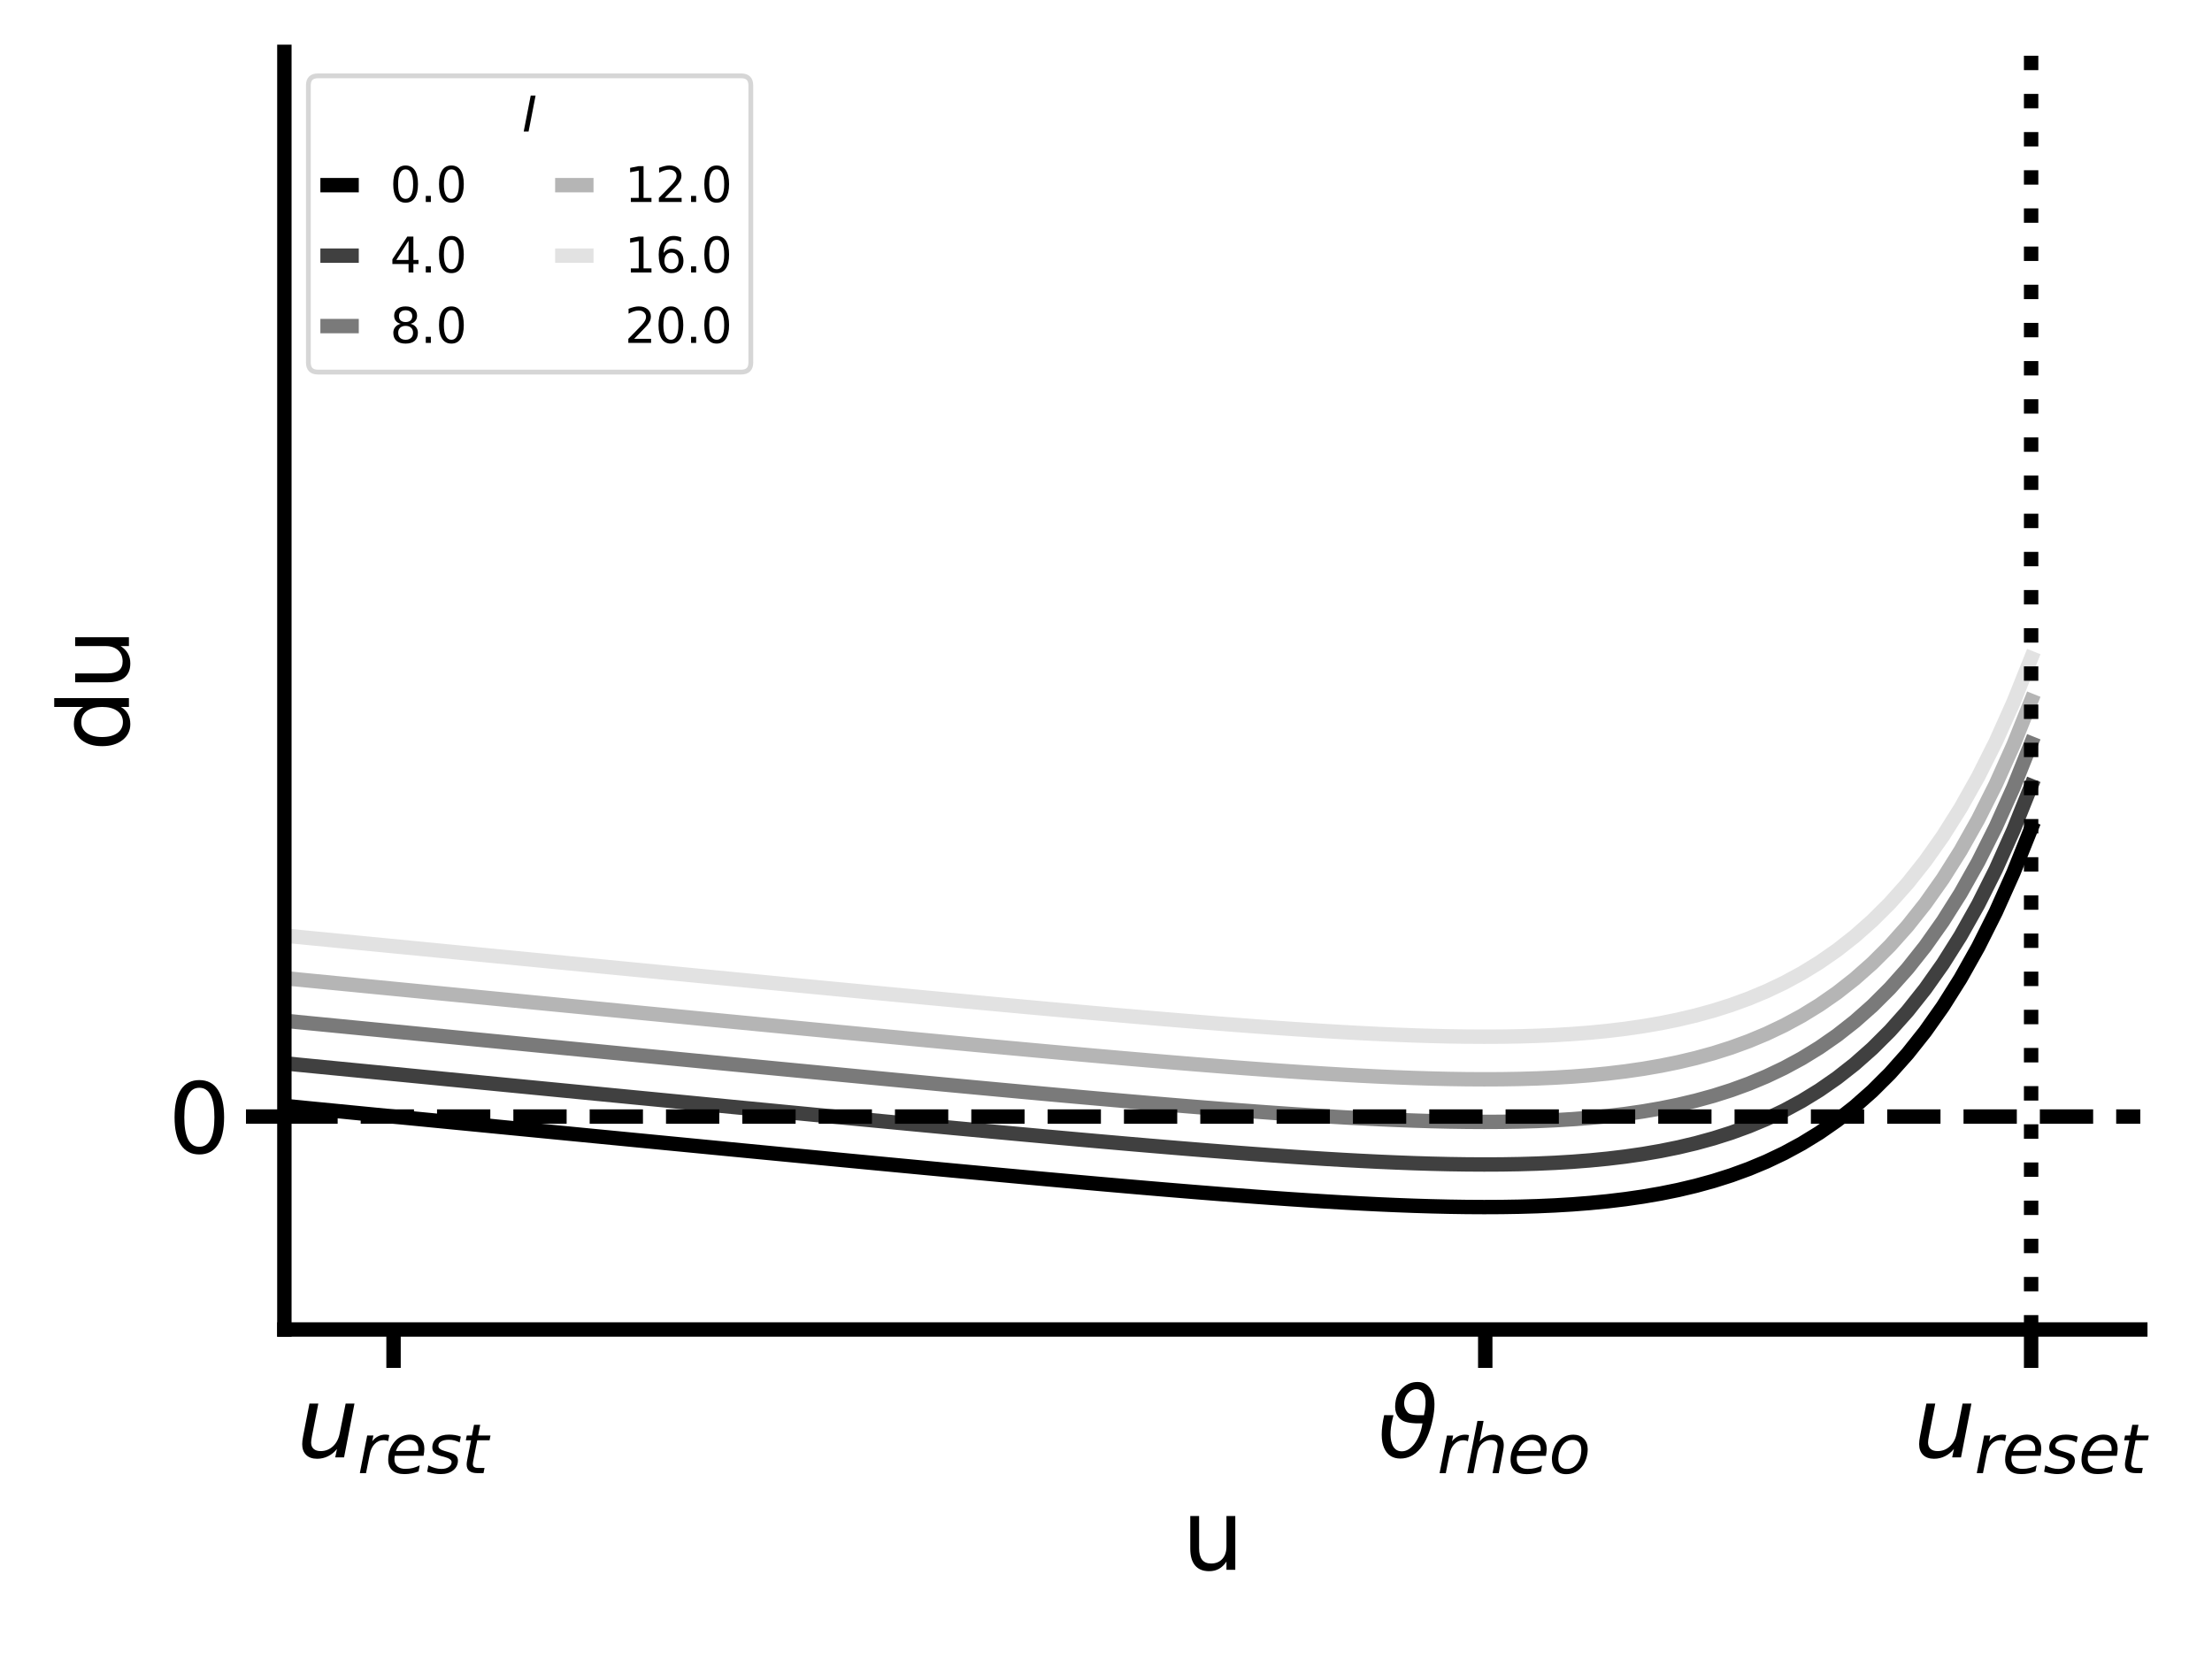 <?xml version="1.0" encoding="utf-8" standalone="no"?>
<!DOCTYPE svg PUBLIC "-//W3C//DTD SVG 1.1//EN"
  "http://www.w3.org/Graphics/SVG/1.1/DTD/svg11.dtd">
<svg height="345.6pt" version="1.1" viewBox="0 0 460.8 345.6" width="460.8pt" xmlns="http://www.w3.org/2000/svg" xmlns:xlink="http://www.w3.org/1999/xlink">
 <defs>
  <style type="text/css">*{stroke-linecap:butt;stroke-linejoin:round;}</style>
 </defs>
 <g id="figure_1">
  <g id="patch_1">
   <path d="M 0 345.6 
L 460.8 345.6 
L 460.8 0 
L 0 0 
z
" style="fill:#ffffff;"/>
  </g>
  <g id="axes_1">
   <g id="patch_2">
    <path d="M 59.24 276.964 
L 445.862 276.964 
L 445.862 10.8 
L 59.24 10.8 
z
" style="fill:#ffffff;"/>
   </g>
   <g id="matplotlib.axis_1">
    <g id="xtick_1">
     <g id="line2d_1">
      <defs>
       <path d="M 0 0 
L 0 8 
" id="m5dfdd6f90d" style="stroke:#000000;stroke-width:3;"/>
      </defs>
      <g>
       <use style="stroke:#000000;stroke-width:3;" x="81.982" xlink:href="#m5dfdd6f90d" y="276.964"/>
      </g>
     </g>
     <g id="text_1">
      <!-- $u_{rest}$ -->
      <g transform="translate(61.782 303.661)scale(0.2 -0.2)">
       <defs>
        <path d="M 428 1388 
L 838 3500 
L 1416 3500 
L 1006 1409 
Q 975 1256 961 1147 
Q 947 1038 947 966 
Q 947 700 1109 554 
Q 1272 409 1569 409 
Q 2031 409 2368 721 
Q 2706 1034 2809 1563 
L 3194 3500 
L 3769 3500 
L 3091 0 
L 2516 0 
L 2631 550 
Q 2388 244 2052 76 
Q 1716 -91 1338 -91 
Q 878 -91 622 161 
Q 366 413 366 863 
Q 366 956 381 1097 
Q 397 1238 428 1388 
z
" id="DejaVuSans-Oblique-75" transform="scale(0.016)"/>
        <path d="M 2853 2969 
Q 2766 3016 2653 3041 
Q 2541 3066 2413 3066 
Q 1953 3066 1609 2717 
Q 1266 2369 1153 1784 
L 800 0 
L 225 0 
L 909 3500 
L 1484 3500 
L 1375 2956 
Q 1603 3259 1920 3421 
Q 2238 3584 2597 3584 
Q 2691 3584 2781 3573 
Q 2872 3563 2963 3538 
L 2853 2969 
z
" id="DejaVuSans-Oblique-72" transform="scale(0.016)"/>
        <path d="M 3078 2063 
Q 3088 2113 3092 2166 
Q 3097 2219 3097 2272 
Q 3097 2653 2873 2875 
Q 2650 3097 2266 3097 
Q 1838 3097 1509 2826 
Q 1181 2556 1013 2059 
L 3078 2063 
z
M 3578 1613 
L 903 1613 
Q 884 1494 878 1425 
Q 872 1356 872 1306 
Q 872 872 1139 634 
Q 1406 397 1894 397 
Q 2269 397 2603 481 
Q 2938 566 3225 728 
L 3116 159 
Q 2806 34 2476 -28 
Q 2147 -91 1806 -91 
Q 1078 -91 686 257 
Q 294 606 294 1247 
Q 294 1794 489 2264 
Q 684 2734 1063 3103 
Q 1306 3334 1642 3459 
Q 1978 3584 2356 3584 
Q 2950 3584 3301 3228 
Q 3653 2872 3653 2272 
Q 3653 2128 3634 1964 
Q 3616 1800 3578 1613 
z
" id="DejaVuSans-Oblique-65" transform="scale(0.016)"/>
        <path d="M 3200 3397 
L 3091 2853 
Q 2863 2978 2609 3040 
Q 2356 3103 2088 3103 
Q 1634 3103 1373 2948 
Q 1113 2794 1113 2528 
Q 1113 2219 1719 2053 
Q 1766 2041 1788 2034 
L 1972 1978 
Q 2547 1819 2739 1644 
Q 2931 1469 2931 1166 
Q 2931 609 2489 259 
Q 2047 -91 1331 -91 
Q 1053 -91 747 -37 
Q 441 16 72 128 
L 184 722 
Q 500 559 806 475 
Q 1113 391 1394 391 
Q 1816 391 2080 572 
Q 2344 753 2344 1031 
Q 2344 1331 1650 1516 
L 1591 1531 
L 1394 1581 
Q 956 1697 753 1886 
Q 550 2075 550 2369 
Q 550 2928 970 3256 
Q 1391 3584 2113 3584 
Q 2397 3584 2667 3537 
Q 2938 3491 3200 3397 
z
" id="DejaVuSans-Oblique-73" transform="scale(0.016)"/>
        <path d="M 2706 3500 
L 2619 3053 
L 1472 3053 
L 1100 1153 
Q 1081 1047 1072 975 
Q 1063 903 1063 863 
Q 1063 663 1183 572 
Q 1303 481 1569 481 
L 2150 481 
L 2053 0 
L 1503 0 
Q 991 0 739 200 
Q 488 400 488 806 
Q 488 878 497 964 
Q 506 1050 525 1153 
L 897 3053 
L 409 3053 
L 500 3500 
L 978 3500 
L 1172 4494 
L 1747 4494 
L 1556 3500 
L 2706 3500 
z
" id="DejaVuSans-Oblique-74" transform="scale(0.016)"/>
       </defs>
       <use transform="translate(0 0.312)" xlink:href="#DejaVuSans-Oblique-75"/>
       <use transform="translate(63.379 -16.094)scale(0.7)" xlink:href="#DejaVuSans-Oblique-72"/>
       <use transform="translate(92.158 -16.094)scale(0.7)" xlink:href="#DejaVuSans-Oblique-65"/>
       <use transform="translate(135.225 -16.094)scale(0.7)" xlink:href="#DejaVuSans-Oblique-73"/>
       <use transform="translate(171.694 -16.094)scale(0.7)" xlink:href="#DejaVuSans-Oblique-74"/>
      </g>
     </g>
    </g>
    <g id="xtick_2">
     <g id="line2d_2">
      <g>
       <use style="stroke:#000000;stroke-width:3;" x="309.407" xlink:href="#m5dfdd6f90d" y="276.964"/>
      </g>
     </g>
     <g id="text_2">
      <!-- $\vartheta_{rheo}$ -->
      <g transform="translate(287.007 303.661)scale(0.2 -0.2)">
       <defs>
        <path d="M 3009 2750 
Q 3178 3519 3081 3913 
Q 2950 4444 2513 4444 
Q 2253 4444 2009 4222 
Q 1794 4016 1741 3734 
Q 1647 3256 1959 2922 
Q 2150 2719 3009 2750 
z
M 2913 2219 
Q 1944 2191 1581 2422 
Q 994 2797 1175 3719 
Q 1272 4219 1663 4563 
Q 2056 4913 2603 4913 
Q 3256 4913 3550 4250 
Q 3828 3625 3566 2422 
Q 3303 1213 2781 594 
Q 2225 -72 1475 -72 
Q 734 -72 425 594 
Q 97 1297 419 2753 
L 1028 2750 
Q 694 1556 928 884 
Q 1100 400 1566 400 
Q 2016 400 2391 888 
Q 2788 1406 2913 2219 
z
" id="DejaVuSans-Oblique-3d1" transform="scale(0.016)"/>
        <path d="M 3566 2113 
L 3156 0 
L 2578 0 
L 2988 2091 
Q 3016 2238 3031 2350 
Q 3047 2463 3047 2528 
Q 3047 2791 2881 2937 
Q 2716 3084 2419 3084 
Q 1956 3084 1617 2771 
Q 1278 2459 1178 1941 
L 800 0 
L 225 0 
L 1172 4863 
L 1747 4863 
L 1375 2950 
Q 1594 3244 1934 3414 
Q 2275 3584 2650 3584 
Q 3113 3584 3367 3334 
Q 3622 3084 3622 2631 
Q 3622 2519 3608 2391 
Q 3594 2263 3566 2113 
z
" id="DejaVuSans-Oblique-68" transform="scale(0.016)"/>
        <path d="M 1625 -91 
Q 1009 -91 651 289 
Q 294 669 294 1325 
Q 294 1706 417 2101 
Q 541 2497 738 2766 
Q 1047 3184 1428 3384 
Q 1809 3584 2291 3584 
Q 2888 3584 3255 3212 
Q 3622 2841 3622 2241 
Q 3622 1825 3500 1412 
Q 3378 1000 3181 728 
Q 2875 309 2494 109 
Q 2113 -91 1625 -91 
z
M 891 1344 
Q 891 869 1089 633 
Q 1288 397 1691 397 
Q 2269 397 2648 901 
Q 3028 1406 3028 2181 
Q 3028 2634 2825 2865 
Q 2622 3097 2228 3097 
Q 1903 3097 1650 2945 
Q 1397 2794 1197 2484 
Q 1050 2253 970 1956 
Q 891 1659 891 1344 
z
" id="DejaVuSans-Oblique-6f" transform="scale(0.016)"/>
       </defs>
       <use transform="translate(0 0.234)" xlink:href="#DejaVuSans-Oblique-3d1"/>
       <use transform="translate(61.914 -16.172)scale(0.7)" xlink:href="#DejaVuSans-Oblique-72"/>
       <use transform="translate(90.693 -16.172)scale(0.7)" xlink:href="#DejaVuSans-Oblique-68"/>
       <use transform="translate(135.059 -16.172)scale(0.7)" xlink:href="#DejaVuSans-Oblique-65"/>
       <use transform="translate(178.125 -16.172)scale(0.7)" xlink:href="#DejaVuSans-Oblique-6f"/>
      </g>
     </g>
    </g>
    <g id="xtick_3">
     <g id="line2d_3">
      <g>
       <use style="stroke:#000000;stroke-width:3;" x="423.12" xlink:href="#m5dfdd6f90d" y="276.964"/>
      </g>
     </g>
     <g id="text_3">
      <!-- $u_{reset}$ -->
      <g transform="translate(398.62 303.661)scale(0.2 -0.2)">
       <use transform="translate(0 0.312)" xlink:href="#DejaVuSans-Oblique-75"/>
       <use transform="translate(63.379 -16.094)scale(0.7)" xlink:href="#DejaVuSans-Oblique-72"/>
       <use transform="translate(92.158 -16.094)scale(0.7)" xlink:href="#DejaVuSans-Oblique-65"/>
       <use transform="translate(135.225 -16.094)scale(0.7)" xlink:href="#DejaVuSans-Oblique-73"/>
       <use transform="translate(171.694 -16.094)scale(0.7)" xlink:href="#DejaVuSans-Oblique-65"/>
       <use transform="translate(214.761 -16.094)scale(0.7)" xlink:href="#DejaVuSans-Oblique-74"/>
      </g>
     </g>
    </g>
    <g id="text_4">
     <!-- u -->
     <g transform="translate(246.214 327.017)scale(0.2 -0.2)">
      <defs>
       <path d="M 544 1381 
L 544 3500 
L 1119 3500 
L 1119 1403 
Q 1119 906 1312 657 
Q 1506 409 1894 409 
Q 2359 409 2629 706 
Q 2900 1003 2900 1516 
L 2900 3500 
L 3475 3500 
L 3475 0 
L 2900 0 
L 2900 538 
Q 2691 219 2414 64 
Q 2138 -91 1772 -91 
Q 1169 -91 856 284 
Q 544 659 544 1381 
z
M 1991 3584 
L 1991 3584 
z
" id="DejaVuSans-75" transform="scale(0.016)"/>
      </defs>
      <use xlink:href="#DejaVuSans-75"/>
     </g>
    </g>
   </g>
   <g id="matplotlib.axis_2">
    <g id="ytick_1">
     <g id="line2d_4">
      <defs>
       <path d="M 0 0 
L -8 0 
" id="m3d6871d5c1" style="stroke:#000000;stroke-width:3;"/>
      </defs>
      <g>
       <use style="stroke:#000000;stroke-width:3;" x="59.24" xlink:href="#m3d6871d5c1" y="232.603"/>
      </g>
     </g>
     <g id="text_5">
      <!-- 0 -->
      <g transform="translate(35.015 240.202)scale(0.2 -0.2)">
       <defs>
        <path d="M 2034 4250 
Q 1547 4250 1301 3770 
Q 1056 3291 1056 2328 
Q 1056 1369 1301 889 
Q 1547 409 2034 409 
Q 2525 409 2770 889 
Q 3016 1369 3016 2328 
Q 3016 3291 2770 3770 
Q 2525 4250 2034 4250 
z
M 2034 4750 
Q 2819 4750 3233 4129 
Q 3647 3509 3647 2328 
Q 3647 1150 3233 529 
Q 2819 -91 2034 -91 
Q 1250 -91 836 529 
Q 422 1150 422 2328 
Q 422 3509 836 4129 
Q 1250 4750 2034 4750 
z
" id="DejaVuSans-30" transform="scale(0.016)"/>
       </defs>
       <use xlink:href="#DejaVuSans-30"/>
      </g>
     </g>
    </g>
    <g id="text_6">
     <!-- du -->
     <g transform="translate(26.856 156.568)rotate(-90)scale(0.2 -0.2)">
      <defs>
       <path d="M 2906 2969 
L 2906 4863 
L 3481 4863 
L 3481 0 
L 2906 0 
L 2906 525 
Q 2725 213 2448 61 
Q 2172 -91 1784 -91 
Q 1150 -91 751 415 
Q 353 922 353 1747 
Q 353 2572 751 3078 
Q 1150 3584 1784 3584 
Q 2172 3584 2448 3432 
Q 2725 3281 2906 2969 
z
M 947 1747 
Q 947 1113 1208 752 
Q 1469 391 1925 391 
Q 2381 391 2643 752 
Q 2906 1113 2906 1747 
Q 2906 2381 2643 2742 
Q 2381 3103 1925 3103 
Q 1469 3103 1208 2742 
Q 947 2381 947 1747 
z
" id="DejaVuSans-64" transform="scale(0.016)"/>
      </defs>
      <use xlink:href="#DejaVuSans-64"/>
      <use x="63.477" xlink:href="#DejaVuSans-75"/>
     </g>
    </g>
   </g>
   <g id="line2d_5">
    <path clip-path="url(#p86bbbb4cdf)" d="M 59.24 230.383 
L 62.916 230.741 
L 66.591 231.1 
L 70.267 231.458 
L 73.942 231.816 
L 77.618 232.174 
L 81.293 232.532 
L 84.969 232.89 
L 88.644 233.248 
L 92.32 233.606 
L 95.996 233.964 
L 99.671 234.321 
L 103.347 234.679 
L 107.022 235.037 
L 110.698 235.394 
L 114.373 235.751 
L 118.049 236.109 
L 121.724 236.466 
L 125.4 236.823 
L 129.076 237.179 
L 132.751 237.536 
L 136.427 237.892 
L 140.102 238.248 
L 143.778 238.604 
L 147.453 238.96 
L 151.129 239.315 
L 154.804 239.67 
L 158.48 240.024 
L 162.156 240.378 
L 165.831 240.731 
L 169.507 241.084 
L 173.182 241.437 
L 176.858 241.788 
L 180.533 242.139 
L 184.209 242.489 
L 187.884 242.837 
L 191.56 243.185 
L 195.236 243.532 
L 198.911 243.877 
L 202.587 244.22 
L 206.262 244.562 
L 209.938 244.902 
L 213.613 245.24 
L 217.289 245.576 
L 220.964 245.909 
L 224.64 246.239 
L 228.316 246.566 
L 231.991 246.889 
L 235.667 247.209 
L 239.342 247.524 
L 243.018 247.834 
L 246.693 248.138 
L 250.369 248.436 
L 254.044 248.728 
L 257.72 249.011 
L 261.396 249.287 
L 265.071 249.553 
L 268.747 249.808 
L 272.422 250.051 
L 276.098 250.282 
L 279.773 250.498 
L 283.449 250.697 
L 287.124 250.879 
L 290.8 251.041 
L 294.476 251.18 
L 298.151 251.294 
L 301.827 251.38 
L 305.502 251.436 
L 309.178 251.457 
L 312.853 251.439 
L 316.529 251.379 
L 320.204 251.271 
L 323.88 251.11 
L 327.556 250.89 
L 331.231 250.604 
L 334.907 250.245 
L 338.582 249.804 
L 342.258 249.272 
L 345.933 248.639 
L 349.609 247.894 
L 353.284 247.022 
L 356.96 246.011 
L 360.636 244.844 
L 364.311 243.503 
L 367.987 241.969 
L 371.662 240.22 
L 375.338 238.231 
L 379.013 235.975 
L 382.689 233.421 
L 386.364 230.536 
L 390.04 227.283 
L 393.716 223.618 
L 397.391 219.495 
L 401.067 214.863 
L 404.742 209.663 
L 408.418 203.831 
L 412.093 197.294 
L 415.769 189.973 
L 419.444 181.779 
L 423.12 172.611 
" style="fill:none;stroke:#000000;stroke-linecap:square;stroke-width:3;"/>
   </g>
   <g id="line2d_6">
    <path clip-path="url(#p86bbbb4cdf)" d="M 59.24 221.511 
L 62.916 221.869 
L 66.591 222.227 
L 70.267 222.586 
L 73.942 222.944 
L 77.618 223.302 
L 81.293 223.66 
L 84.969 224.018 
L 88.644 224.376 
L 92.32 224.734 
L 95.996 225.091 
L 99.671 225.449 
L 103.347 225.807 
L 107.022 226.164 
L 110.698 226.522 
L 114.373 226.879 
L 118.049 227.237 
L 121.724 227.594 
L 125.4 227.951 
L 129.076 228.307 
L 132.751 228.664 
L 136.427 229.02 
L 140.102 229.376 
L 143.778 229.732 
L 147.453 230.088 
L 151.129 230.443 
L 154.804 230.798 
L 158.48 231.152 
L 162.156 231.506 
L 165.831 231.859 
L 169.507 232.212 
L 173.182 232.564 
L 176.858 232.916 
L 180.533 233.267 
L 184.209 233.616 
L 187.884 233.965 
L 191.56 234.313 
L 195.236 234.659 
L 198.911 235.005 
L 202.587 235.348 
L 206.262 235.69 
L 209.938 236.03 
L 213.613 236.368 
L 217.289 236.704 
L 220.964 237.037 
L 224.64 237.367 
L 228.316 237.694 
L 231.991 238.017 
L 235.667 238.337 
L 239.342 238.652 
L 243.018 238.961 
L 246.693 239.266 
L 250.369 239.564 
L 254.044 239.856 
L 257.72 240.139 
L 261.396 240.415 
L 265.071 240.68 
L 268.747 240.936 
L 272.422 241.179 
L 276.098 241.41 
L 279.773 241.626 
L 283.449 241.825 
L 287.124 242.007 
L 290.8 242.168 
L 294.476 242.308 
L 298.151 242.422 
L 301.827 242.508 
L 305.502 242.563 
L 309.178 242.584 
L 312.853 242.567 
L 316.529 242.507 
L 320.204 242.399 
L 323.88 242.238 
L 327.556 242.018 
L 331.231 241.732 
L 334.907 241.373 
L 338.582 240.932 
L 342.258 240.4 
L 345.933 239.767 
L 349.609 239.022 
L 353.284 238.15 
L 356.96 237.139 
L 360.636 235.972 
L 364.311 234.631 
L 367.987 233.097 
L 371.662 231.348 
L 375.338 229.359 
L 379.013 227.103 
L 382.689 224.549 
L 386.364 221.664 
L 390.04 218.41 
L 393.716 214.746 
L 397.391 210.623 
L 401.067 205.991 
L 404.742 200.791 
L 408.418 194.959 
L 412.093 188.422 
L 415.769 181.101 
L 419.444 172.907 
L 423.12 163.739 
" style="fill:none;stroke:#404040;stroke-linecap:square;stroke-width:3;"/>
   </g>
   <g id="line2d_7">
    <path clip-path="url(#p86bbbb4cdf)" d="M 59.24 212.639 
L 62.916 212.997 
L 66.591 213.355 
L 70.267 213.713 
L 73.942 214.072 
L 77.618 214.43 
L 81.293 214.788 
L 84.969 215.146 
L 88.644 215.504 
L 92.32 215.862 
L 95.996 216.219 
L 99.671 216.577 
L 103.347 216.935 
L 107.022 217.292 
L 110.698 217.65 
L 114.373 218.007 
L 118.049 218.364 
L 121.724 218.721 
L 125.4 219.078 
L 129.076 219.435 
L 132.751 219.792 
L 136.427 220.148 
L 140.102 220.504 
L 143.778 220.86 
L 147.453 221.215 
L 151.129 221.571 
L 154.804 221.925 
L 158.48 222.28 
L 162.156 222.634 
L 165.831 222.987 
L 169.507 223.34 
L 173.182 223.692 
L 176.858 224.044 
L 180.533 224.394 
L 184.209 224.744 
L 187.884 225.093 
L 191.56 225.441 
L 195.236 225.787 
L 198.911 226.132 
L 202.587 226.476 
L 206.262 226.818 
L 209.938 227.158 
L 213.613 227.496 
L 217.289 227.832 
L 220.964 228.165 
L 224.64 228.495 
L 228.316 228.822 
L 231.991 229.145 
L 235.667 229.465 
L 239.342 229.779 
L 243.018 230.089 
L 246.693 230.394 
L 250.369 230.692 
L 254.044 230.983 
L 257.72 231.267 
L 261.396 231.542 
L 265.071 231.808 
L 268.747 232.064 
L 272.422 232.307 
L 276.098 232.538 
L 279.773 232.754 
L 283.449 232.953 
L 287.124 233.135 
L 290.8 233.296 
L 294.476 233.435 
L 298.151 233.55 
L 301.827 233.636 
L 305.502 233.691 
L 309.178 233.712 
L 312.853 233.695 
L 316.529 233.635 
L 320.204 233.527 
L 323.88 233.366 
L 327.556 233.146 
L 331.231 232.86 
L 334.907 232.501 
L 338.582 232.06 
L 342.258 231.528 
L 345.933 230.895 
L 349.609 230.149 
L 353.284 229.278 
L 356.96 228.267 
L 360.636 227.1 
L 364.311 225.759 
L 367.987 224.225 
L 371.662 222.476 
L 375.338 220.487 
L 379.013 218.231 
L 382.689 215.677 
L 386.364 212.792 
L 390.04 209.538 
L 393.716 205.874 
L 397.391 201.751 
L 401.067 197.119 
L 404.742 191.919 
L 408.418 186.087 
L 412.093 179.55 
L 415.769 172.229 
L 419.444 164.035 
L 423.12 154.867 
" style="fill:none;stroke:#7a7a7a;stroke-linecap:square;stroke-width:3;"/>
   </g>
   <g id="line2d_8">
    <path clip-path="url(#p86bbbb4cdf)" d="M 59.24 203.767 
L 62.916 204.125 
L 66.591 204.483 
L 70.267 204.841 
L 73.942 205.199 
L 77.618 205.558 
L 81.293 205.916 
L 84.969 206.274 
L 88.644 206.632 
L 92.32 206.989 
L 95.996 207.347 
L 99.671 207.705 
L 103.347 208.063 
L 107.022 208.42 
L 110.698 208.778 
L 114.373 209.135 
L 118.049 209.492 
L 121.724 209.849 
L 125.4 210.206 
L 129.076 210.563 
L 132.751 210.92 
L 136.427 211.276 
L 140.102 211.632 
L 143.778 211.988 
L 147.453 212.343 
L 151.129 212.699 
L 154.804 213.053 
L 158.48 213.408 
L 162.156 213.762 
L 165.831 214.115 
L 169.507 214.468 
L 173.182 214.82 
L 176.858 215.172 
L 180.533 215.522 
L 184.209 215.872 
L 187.884 216.221 
L 191.56 216.569 
L 195.236 216.915 
L 198.911 217.26 
L 202.587 217.604 
L 206.262 217.946 
L 209.938 218.286 
L 213.613 218.624 
L 217.289 218.96 
L 220.964 219.293 
L 224.64 219.623 
L 228.316 219.95 
L 231.991 220.273 
L 235.667 220.592 
L 239.342 220.907 
L 243.018 221.217 
L 246.693 221.522 
L 250.369 221.82 
L 254.044 222.111 
L 257.72 222.395 
L 261.396 222.67 
L 265.071 222.936 
L 268.747 223.191 
L 272.422 223.435 
L 276.098 223.665 
L 279.773 223.881 
L 283.449 224.081 
L 287.124 224.263 
L 290.8 224.424 
L 294.476 224.563 
L 298.151 224.677 
L 301.827 224.764 
L 305.502 224.819 
L 309.178 224.84 
L 312.853 224.823 
L 316.529 224.762 
L 320.204 224.655 
L 323.88 224.494 
L 327.556 224.274 
L 331.231 223.988 
L 334.907 223.629 
L 338.582 223.188 
L 342.258 222.656 
L 345.933 222.023 
L 349.609 221.277 
L 353.284 220.406 
L 356.96 219.395 
L 360.636 218.228 
L 364.311 216.887 
L 367.987 215.353 
L 371.662 213.604 
L 375.338 211.615 
L 379.013 209.358 
L 382.689 206.805 
L 386.364 203.92 
L 390.04 200.666 
L 393.716 197.001 
L 397.391 192.879 
L 401.067 188.247 
L 404.742 183.047 
L 408.418 177.215 
L 412.093 170.678 
L 415.769 163.357 
L 419.444 155.162 
L 423.12 145.995 
" style="fill:none;stroke:#b5b5b5;stroke-linecap:square;stroke-width:3;"/>
   </g>
   <g id="line2d_9">
    <path clip-path="url(#p86bbbb4cdf)" d="M 59.24 194.895 
L 62.916 195.253 
L 66.591 195.611 
L 70.267 195.969 
L 73.942 196.327 
L 77.618 196.685 
L 81.293 197.043 
L 84.969 197.401 
L 88.644 197.759 
L 92.32 198.117 
L 95.996 198.475 
L 99.671 198.833 
L 103.347 199.19 
L 107.022 199.548 
L 110.698 199.906 
L 114.373 200.263 
L 118.049 200.62 
L 121.724 200.977 
L 125.4 201.334 
L 129.076 201.691 
L 132.751 202.047 
L 136.427 202.404 
L 140.102 202.76 
L 143.778 203.116 
L 147.453 203.471 
L 151.129 203.826 
L 154.804 204.181 
L 158.48 204.536 
L 162.156 204.89 
L 165.831 205.243 
L 169.507 205.596 
L 173.182 205.948 
L 176.858 206.299 
L 180.533 206.65 
L 184.209 207 
L 187.884 207.349 
L 191.56 207.697 
L 195.236 208.043 
L 198.911 208.388 
L 202.587 208.732 
L 206.262 209.074 
L 209.938 209.414 
L 213.613 209.752 
L 217.289 210.087 
L 220.964 210.42 
L 224.64 210.751 
L 228.316 211.078 
L 231.991 211.401 
L 235.667 211.72 
L 239.342 212.035 
L 243.018 212.345 
L 246.693 212.649 
L 250.369 212.948 
L 254.044 213.239 
L 257.72 213.523 
L 261.396 213.798 
L 265.071 214.064 
L 268.747 214.319 
L 272.422 214.563 
L 276.098 214.793 
L 279.773 215.009 
L 283.449 215.209 
L 287.124 215.391 
L 290.8 215.552 
L 294.476 215.691 
L 298.151 215.805 
L 301.827 215.892 
L 305.502 215.947 
L 309.178 215.968 
L 312.853 215.951 
L 316.529 215.89 
L 320.204 215.782 
L 323.88 215.621 
L 327.556 215.401 
L 331.231 215.116 
L 334.907 214.756 
L 338.582 214.316 
L 342.258 213.784 
L 345.933 213.151 
L 349.609 212.405 
L 353.284 211.534 
L 356.96 210.523 
L 360.636 209.355 
L 364.311 208.015 
L 367.987 206.481 
L 371.662 204.731 
L 375.338 202.742 
L 379.013 200.486 
L 382.689 197.933 
L 386.364 195.048 
L 390.04 191.794 
L 393.716 188.129 
L 397.391 184.007 
L 401.067 179.375 
L 404.742 174.175 
L 408.418 168.342 
L 412.093 161.806 
L 415.769 154.485 
L 419.444 146.29 
L 423.12 137.123 
" style="fill:none;stroke:#e2e2e2;stroke-linecap:square;stroke-width:3;"/>
   </g>
   <g id="line2d_10">
    <path clip-path="url(#p86bbbb4cdf)" d="M 59.24 186.022 
L 62.916 186.381 
L 66.591 186.739 
L 70.267 187.097 
L 73.942 187.455 
L 77.618 187.813 
L 81.293 188.171 
L 84.969 188.529 
L 88.644 188.887 
L 92.32 189.245 
L 95.996 189.603 
L 99.671 189.961 
L 103.347 190.318 
L 107.022 190.676 
L 110.698 191.033 
L 114.373 191.391 
L 118.049 191.748 
L 121.724 192.105 
L 125.4 192.462 
L 129.076 192.819 
L 132.751 193.175 
L 136.427 193.532 
L 140.102 193.888 
L 143.778 194.244 
L 147.453 194.599 
L 151.129 194.954 
L 154.804 195.309 
L 158.48 195.663 
L 162.156 196.017 
L 165.831 196.371 
L 169.507 196.724 
L 173.182 197.076 
L 176.858 197.427 
L 180.533 197.778 
L 184.209 198.128 
L 187.884 198.477 
L 191.56 198.824 
L 195.236 199.171 
L 198.911 199.516 
L 202.587 199.86 
L 206.262 200.202 
L 209.938 200.542 
L 213.613 200.88 
L 217.289 201.215 
L 220.964 201.548 
L 224.64 201.879 
L 228.316 202.205 
L 231.991 202.529 
L 235.667 202.848 
L 239.342 203.163 
L 243.018 203.473 
L 246.693 203.777 
L 250.369 204.076 
L 254.044 204.367 
L 257.72 204.651 
L 261.396 204.926 
L 265.071 205.192 
L 268.747 205.447 
L 272.422 205.691 
L 276.098 205.921 
L 279.773 206.137 
L 283.449 206.337 
L 287.124 206.518 
L 290.8 206.68 
L 294.476 206.819 
L 298.151 206.933 
L 301.827 207.02 
L 305.502 207.075 
L 309.178 207.096 
L 312.853 207.078 
L 316.529 207.018 
L 320.204 206.91 
L 323.88 206.749 
L 327.556 206.529 
L 331.231 206.243 
L 334.907 205.884 
L 338.582 205.444 
L 342.258 204.912 
L 345.933 204.279 
L 349.609 203.533 
L 353.284 202.662 
L 356.96 201.65 
L 360.636 200.483 
L 364.311 199.143 
L 367.987 197.609 
L 371.662 195.859 
L 375.338 193.87 
L 379.013 191.614 
L 382.689 189.061 
L 386.364 186.176 
L 390.04 182.922 
L 393.716 179.257 
L 397.391 175.135 
L 401.067 170.503 
L 404.742 165.303 
L 408.418 159.47 
L 412.093 152.934 
L 415.769 145.613 
L 419.444 137.418 
L 423.12 128.251 
" style="fill:none;stroke:#ffffff;stroke-linecap:square;stroke-width:3;"/>
   </g>
   <g id="line2d_11">
    <path clip-path="url(#p86bbbb4cdf)" d="M 423.12 276.964 
L 423.12 10.8 
" style="fill:none;stroke:#000000;stroke-dasharray:3,4.95;stroke-dashoffset:0;stroke-width:3;"/>
   </g>
   <g id="line2d_12">
    <path clip-path="url(#p86bbbb4cdf)" d="M 59.24 232.603 
L 445.862 232.603 
" style="fill:none;stroke:#000000;stroke-dasharray:11.1,4.8;stroke-dashoffset:0;stroke-width:3;"/>
   </g>
   <g id="patch_3">
    <path d="M 59.24 276.964 
L 59.24 10.8 
" style="fill:none;stroke:#000000;stroke-linecap:square;stroke-linejoin:miter;stroke-width:3;"/>
   </g>
   <g id="patch_4">
    <path d="M 59.24 276.964 
L 445.862 276.964 
" style="fill:none;stroke:#000000;stroke-linecap:square;stroke-linejoin:miter;stroke-width:3;"/>
   </g>
   <g id="legend_1">
    <g id="patch_5">
     <path d="M 66.24 77.513 
L 154.409 77.513 
Q 156.409 77.513 156.409 75.513 
L 156.409 17.8 
Q 156.409 15.8 154.409 15.8 
L 66.24 15.8 
Q 64.24 15.8 64.24 17.8 
L 64.24 75.513 
Q 64.24 77.513 66.24 77.513 
z
" style="fill:#ffffff;opacity:0.8;stroke:#cccccc;stroke-linejoin:miter;"/>
    </g>
    <g id="text_7">
     <!-- $I$ -->
     <g transform="translate(108.824 27.398)scale(0.1 -0.1)">
      <defs>
       <path d="M 1081 4666 
L 1716 4666 
L 806 0 
L 172 0 
L 1081 4666 
z
" id="DejaVuSans-Oblique-49" transform="scale(0.016)"/>
      </defs>
      <use transform="translate(0 0.094)" xlink:href="#DejaVuSans-Oblique-49"/>
     </g>
    </g>
    <g id="line2d_13">
     <path d="M 68.24 38.577 
L 73.24 38.577 
" style="fill:none;stroke:#000000;stroke-linecap:square;stroke-width:3;"/>
    </g>
    <g id="line2d_14"/>
    <g id="text_8">
     <!-- 0.0 -->
     <g transform="translate(81.24 42.077)scale(0.1 -0.1)">
      <defs>
       <path d="M 684 794 
L 1344 794 
L 1344 0 
L 684 0 
L 684 794 
z
" id="DejaVuSans-2e" transform="scale(0.016)"/>
      </defs>
      <use xlink:href="#DejaVuSans-30"/>
      <use x="63.623" xlink:href="#DejaVuSans-2e"/>
      <use x="95.41" xlink:href="#DejaVuSans-30"/>
     </g>
    </g>
    <g id="line2d_15">
     <path d="M 68.24 53.255 
L 73.24 53.255 
" style="fill:none;stroke:#404040;stroke-linecap:square;stroke-width:3;"/>
    </g>
    <g id="line2d_16"/>
    <g id="text_9">
     <!-- 4.0 -->
     <g transform="translate(81.24 56.755)scale(0.1 -0.1)">
      <defs>
       <path d="M 2419 4116 
L 825 1625 
L 2419 1625 
L 2419 4116 
z
M 2253 4666 
L 3047 4666 
L 3047 1625 
L 3713 1625 
L 3713 1100 
L 3047 1100 
L 3047 0 
L 2419 0 
L 2419 1100 
L 313 1100 
L 313 1709 
L 2253 4666 
z
" id="DejaVuSans-34" transform="scale(0.016)"/>
      </defs>
      <use xlink:href="#DejaVuSans-34"/>
      <use x="63.623" xlink:href="#DejaVuSans-2e"/>
      <use x="95.41" xlink:href="#DejaVuSans-30"/>
     </g>
    </g>
    <g id="line2d_17">
     <path d="M 68.24 67.933 
L 73.24 67.933 
" style="fill:none;stroke:#7a7a7a;stroke-linecap:square;stroke-width:3;"/>
    </g>
    <g id="line2d_18"/>
    <g id="text_10">
     <!-- 8.0 -->
     <g transform="translate(81.24 71.433)scale(0.1 -0.1)">
      <defs>
       <path d="M 2034 2216 
Q 1584 2216 1326 1975 
Q 1069 1734 1069 1313 
Q 1069 891 1326 650 
Q 1584 409 2034 409 
Q 2484 409 2743 651 
Q 3003 894 3003 1313 
Q 3003 1734 2745 1975 
Q 2488 2216 2034 2216 
z
M 1403 2484 
Q 997 2584 770 2862 
Q 544 3141 544 3541 
Q 544 4100 942 4425 
Q 1341 4750 2034 4750 
Q 2731 4750 3128 4425 
Q 3525 4100 3525 3541 
Q 3525 3141 3298 2862 
Q 3072 2584 2669 2484 
Q 3125 2378 3379 2068 
Q 3634 1759 3634 1313 
Q 3634 634 3220 271 
Q 2806 -91 2034 -91 
Q 1263 -91 848 271 
Q 434 634 434 1313 
Q 434 1759 690 2068 
Q 947 2378 1403 2484 
z
M 1172 3481 
Q 1172 3119 1398 2916 
Q 1625 2713 2034 2713 
Q 2441 2713 2670 2916 
Q 2900 3119 2900 3481 
Q 2900 3844 2670 4047 
Q 2441 4250 2034 4250 
Q 1625 4250 1398 4047 
Q 1172 3844 1172 3481 
z
" id="DejaVuSans-38" transform="scale(0.016)"/>
      </defs>
      <use xlink:href="#DejaVuSans-38"/>
      <use x="63.623" xlink:href="#DejaVuSans-2e"/>
      <use x="95.41" xlink:href="#DejaVuSans-30"/>
     </g>
    </g>
    <g id="line2d_19">
     <path d="M 117.143 38.577 
L 122.143 38.577 
" style="fill:none;stroke:#b5b5b5;stroke-linecap:square;stroke-width:3;"/>
    </g>
    <g id="line2d_20"/>
    <g id="text_11">
     <!-- 12.0 -->
     <g transform="translate(130.143 42.077)scale(0.1 -0.1)">
      <defs>
       <path d="M 794 531 
L 1825 531 
L 1825 4091 
L 703 3866 
L 703 4441 
L 1819 4666 
L 2450 4666 
L 2450 531 
L 3481 531 
L 3481 0 
L 794 0 
L 794 531 
z
" id="DejaVuSans-31" transform="scale(0.016)"/>
       <path d="M 1228 531 
L 3431 531 
L 3431 0 
L 469 0 
L 469 531 
Q 828 903 1448 1529 
Q 2069 2156 2228 2338 
Q 2531 2678 2651 2914 
Q 2772 3150 2772 3378 
Q 2772 3750 2511 3984 
Q 2250 4219 1831 4219 
Q 1534 4219 1204 4116 
Q 875 4013 500 3803 
L 500 4441 
Q 881 4594 1212 4672 
Q 1544 4750 1819 4750 
Q 2544 4750 2975 4387 
Q 3406 4025 3406 3419 
Q 3406 3131 3298 2873 
Q 3191 2616 2906 2266 
Q 2828 2175 2409 1742 
Q 1991 1309 1228 531 
z
" id="DejaVuSans-32" transform="scale(0.016)"/>
      </defs>
      <use xlink:href="#DejaVuSans-31"/>
      <use x="63.623" xlink:href="#DejaVuSans-32"/>
      <use x="127.246" xlink:href="#DejaVuSans-2e"/>
      <use x="159.033" xlink:href="#DejaVuSans-30"/>
     </g>
    </g>
    <g id="line2d_21">
     <path d="M 117.143 53.255 
L 122.143 53.255 
" style="fill:none;stroke:#e2e2e2;stroke-linecap:square;stroke-width:3;"/>
    </g>
    <g id="line2d_22"/>
    <g id="text_12">
     <!-- 16.0 -->
     <g transform="translate(130.143 56.755)scale(0.1 -0.1)">
      <defs>
       <path d="M 2113 2584 
Q 1688 2584 1439 2293 
Q 1191 2003 1191 1497 
Q 1191 994 1439 701 
Q 1688 409 2113 409 
Q 2538 409 2786 701 
Q 3034 994 3034 1497 
Q 3034 2003 2786 2293 
Q 2538 2584 2113 2584 
z
M 3366 4563 
L 3366 3988 
Q 3128 4100 2886 4159 
Q 2644 4219 2406 4219 
Q 1781 4219 1451 3797 
Q 1122 3375 1075 2522 
Q 1259 2794 1537 2939 
Q 1816 3084 2150 3084 
Q 2853 3084 3261 2657 
Q 3669 2231 3669 1497 
Q 3669 778 3244 343 
Q 2819 -91 2113 -91 
Q 1303 -91 875 529 
Q 447 1150 447 2328 
Q 447 3434 972 4092 
Q 1497 4750 2381 4750 
Q 2619 4750 2861 4703 
Q 3103 4656 3366 4563 
z
" id="DejaVuSans-36" transform="scale(0.016)"/>
      </defs>
      <use xlink:href="#DejaVuSans-31"/>
      <use x="63.623" xlink:href="#DejaVuSans-36"/>
      <use x="127.246" xlink:href="#DejaVuSans-2e"/>
      <use x="159.033" xlink:href="#DejaVuSans-30"/>
     </g>
    </g>
    <g id="line2d_23">
     <path d="M 117.143 67.933 
L 122.143 67.933 
" style="fill:none;stroke:#ffffff;stroke-linecap:square;stroke-width:3;"/>
    </g>
    <g id="line2d_24"/>
    <g id="text_13">
     <!-- 20.0 -->
     <g transform="translate(130.143 71.433)scale(0.1 -0.1)">
      <use xlink:href="#DejaVuSans-32"/>
      <use x="63.623" xlink:href="#DejaVuSans-30"/>
      <use x="127.246" xlink:href="#DejaVuSans-2e"/>
      <use x="159.033" xlink:href="#DejaVuSans-30"/>
     </g>
    </g>
   </g>
  </g>
 </g>
 <defs>
  <clipPath id="p86bbbb4cdf">
   <rect height="266.164" width="386.622" x="59.24" y="10.8"/>
  </clipPath>
 </defs>
</svg>
